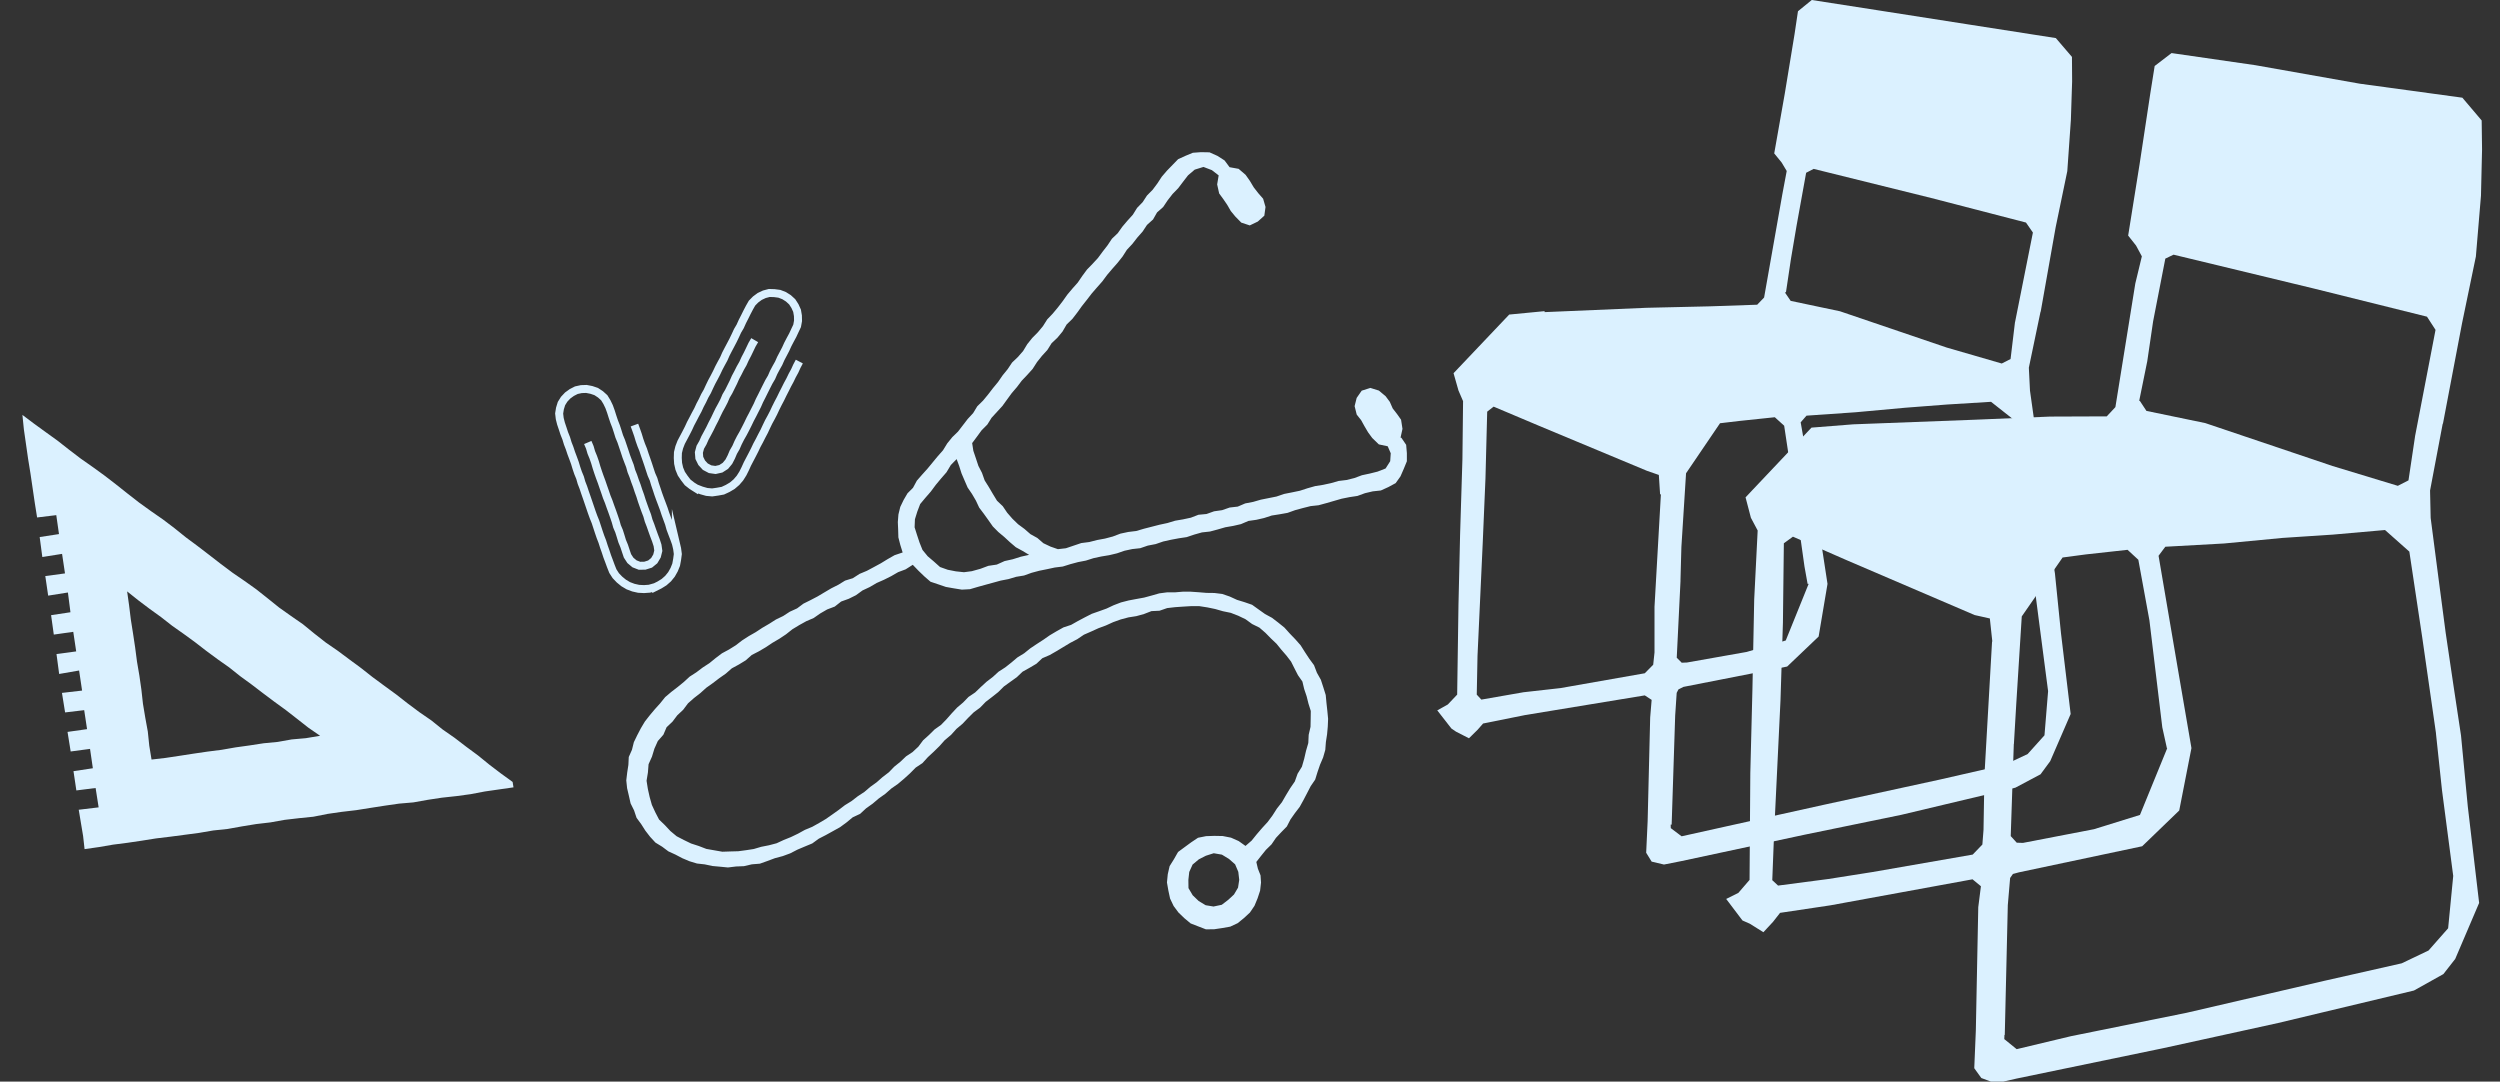 <svg width="386" height="167" viewBox="0 0 386 167" fill="none" xmlns="http://www.w3.org/2000/svg">
<rect x="0" y="0" width="386" height="167" fill="#333333" stroke="none"/>
<g clip-path="url(#clip0_1364_163769)">
<path d="M377.19 65.423L380.138 49.921L382.276 39.606L383.062 30.218L383.229 23.086L383.17 18.6L380.188 15.084L364.344 12.921L348.224 10.065L335.287 8.194L332.681 10.19L332.013 14.383L330.351 25.357L328.588 36.374L329.808 37.919L330.701 39.581L329.691 43.774L326.617 62.859L325.281 64.287L316.528 64.32L304.91 64.805L286.176 65.515H286.159L279.694 66.024L269.513 76.79L270.34 79.948L271.384 81.91L270.849 92.559L270.574 106.457L270.248 119.378L270.131 135.857L268.402 137.862L266.523 138.797L269.037 142.122L270.156 142.614L272.269 143.934L273.764 142.322L274.842 140.944L282.609 139.783L304.559 135.765L305.854 136.835L305.444 140.067L305.068 159.127L304.826 164.931L305.912 166.443L308.117 167.27L311.341 166.535L333.992 161.841L351.749 157.949L372.713 152.938L377.257 150.399L379.086 148.06L382.778 139.415L381.032 124.565L379.98 113.557L378.86 106.14L377.616 97.729L376.513 89.344L375.294 79.964L375.202 75.738L377.157 65.406L377.19 65.423ZM307.616 99.049H307.574L306.396 119.721L306.255 128.132L306.079 130.395L304.584 131.948L289.091 134.646L282.317 135.715L274.533 136.734L273.639 135.899L273.915 128.783L274.909 108.111L275.284 96.159L275.426 83.881L276.83 82.862L285.19 86.521L304.885 94.965L307.232 95.491L307.616 99.074V99.049ZM310.948 114.868L311.308 108.738L312.16 95.174L318.465 86.078L322.049 85.602L328.496 84.892L330.159 86.429L331.871 95.783L333.859 112.304L334.569 115.52H334.619L330.409 125.826L323.301 128.031L312.343 130.144L311.383 130.111L310.456 129.092L310.932 114.86L310.948 114.868ZM376.112 113.248L377.04 121.976L378.777 135.248L377.992 143.324L374.968 146.757L370.826 148.736L358.899 151.434L337.592 156.379L319.76 159.987L311.374 161.991L309.462 160.438L309.487 159.795H309.537L310.005 139.758L310.364 135.557L310.798 134.939L311.725 134.688L330.752 130.662L336.473 125.141L338.36 115.503L336.256 103.25L333.282 85.811L334.326 84.416L343.38 83.915L352.417 83.055L360.176 82.545L368.245 81.835L372.003 85.168L373.991 98.406L376.121 113.248H376.112ZM372.88 67.403L371.87 74.168L370.224 75.011L360.151 71.954L340.49 65.323L331.411 63.444L330.392 61.898H330.292L331.537 55.776L332.439 49.629L334.326 39.932L335.596 39.322L357.228 44.542L374.726 48.894L376.046 50.932L372.872 67.419L372.88 67.403Z" fill="#DBF1FF"/>
<path d="M315.083 48.126L317.396 35.079L319.192 26.418L319.743 18.534L319.936 12.562L319.91 8.787L317.422 5.88L304.15 3.809L290.577 1.687L279.736 0L277.606 1.737L277.08 5.262L275.569 14.458L273.94 23.687L275.084 25.09L275.869 26.401L275.201 29.951L272.378 45.937L271.309 47.048L263.984 47.299L254.212 47.524L238.485 48.192V48.042L233.022 48.568L224.428 57.622L225.188 60.295L225.898 61.94L225.798 70.902L225.438 82.562L225.188 93.411L224.987 107.251L223.543 108.771L221.914 109.681L224.094 112.479L224.804 112.964L226.808 113.991L228.145 112.672L228.988 111.711L235.469 110.408L253.953 107.368L255.014 108.061L254.788 110.776L254.396 126.787L254.17 131.664L255.014 133.034L256.918 133.485L259.616 132.951L278.609 128.883L293.559 125.81L311.174 121.617L315.058 119.554L316.553 117.524L319.71 110.241L318.215 97.754L317.28 88.517L316.269 82.303L315.15 75.254L314.532 68.171L313.429 60.311L313.254 56.77L315.058 48.126H315.083ZM256.317 76.323H256.442L255.456 93.679V100.736L255.256 102.632L253.953 103.952L240.949 106.24L235.227 106.883L228.721 108.019L228.011 107.251L228.128 101.271L228.93 83.906L229.356 73.875L229.623 63.56L230.617 62.784L237.674 65.765L254.279 72.689L256.125 73.332L256.317 76.314V76.323ZM259.465 89.619L259.607 84.458L260.326 73.074L265.571 65.348L268.611 64.989L274.032 64.421L275.477 65.732L276.663 73.625L278.609 87.448L279.093 90.154H279.252L275.719 98.89L269.68 100.661L260.476 102.29L259.658 102.323L258.889 101.555L259.474 89.619H259.465ZM313.83 88.266L314.774 95.575L316.227 106.716L315.668 113.532L313.07 116.422L309.57 118.067L299.556 120.356L281.616 124.256L266.707 127.555L259.641 129.125L257.97 127.864L257.954 127.321H258.104L258.647 110.5L258.881 106.975L259.148 106.449L259.916 106.057L275.936 102.916L280.797 98.281L282.167 90.154L280.588 79.839L278.024 65.206L278.926 64.178L286.518 63.652L294.102 62.959L300.617 62.458L307.416 62.04L310.723 64.646L312.26 75.78L313.83 88.266V88.266ZM311.116 49.721L310.431 55.434L309.069 56.127L300.575 53.663L284.088 48.059L276.479 46.455L275.577 45.135H275.752L276.521 39.99L277.389 34.846L278.868 26.677L280.029 26.076L298.17 30.569L312.811 34.361L313.88 35.906L311.124 49.737L311.116 49.721Z" fill="#DBF1FF"/>
<path d="M216.243 67.578L216.543 66.217L216.326 64.805L215.7 63.92L215.032 63.06L214.589 62.049L213.937 61.172L212.893 60.303L211.582 59.894L210.246 60.32L209.469 61.439L209.152 62.709L209.477 64.012L210.154 64.864L210.68 65.816L211.231 66.751L211.874 67.628L212.893 68.614L214.263 68.906L214.731 69.984L214.647 71.211L213.937 72.331L212.701 72.815L211.499 73.116L210.287 73.375L209.118 73.809L207.915 74.11L206.679 74.26L205.485 74.602L204.282 74.861L203.063 75.053L201.877 75.388L200.699 75.772L199.488 76.022L198.269 76.264L197.091 76.665L195.88 76.908L194.669 77.15L193.483 77.492L192.263 77.726L191.111 78.219L189.866 78.361L188.689 78.77L187.453 78.945L186.283 79.363L185.039 79.48L183.869 79.931L182.658 80.19L181.431 80.399L180.245 80.758L179.033 81.017L177.831 81.326L176.628 81.635L175.434 81.986L174.198 82.136L172.986 82.395L171.817 82.838L170.614 83.155L169.387 83.381L168.184 83.69L166.948 83.848L165.762 84.249L164.576 84.65L163.34 84.792L162.212 84.4L161.101 83.873L160.166 83.063L159.097 82.47L158.178 81.668L157.192 80.942L156.315 80.09L155.514 79.171L154.829 78.16L153.935 77.308L153.3 76.264L152.682 75.212L152.031 74.176L151.621 73.016L151.062 71.93L150.678 70.769L150.285 69.608L150.101 68.413L150.836 67.428L151.563 66.434L152.44 65.557L153.1 64.504L153.935 63.594L154.77 62.684L155.489 61.69L156.215 60.696L157.017 59.761L157.76 58.775L158.612 57.881L159.439 56.962L160.107 55.919L160.876 54.95L161.711 54.039L162.371 52.987L163.273 52.135L164.058 51.183L164.684 50.105L165.578 49.237L166.33 48.26L167.048 47.257L167.816 46.288L168.568 45.311L169.378 44.376L170.197 43.449L170.932 42.455L171.734 41.511L172.552 40.584L173.321 39.615L173.989 38.571L174.832 37.669L175.592 36.692L176.411 35.764L177.096 34.729L178.031 33.885L178.649 32.8L179.593 31.964L180.286 30.929L181.046 29.951L181.915 29.058L182.667 28.064L183.427 27.078L184.462 26.193L185.815 25.775L187.11 26.268L188.162 27.078L187.929 28.473L188.238 29.868L188.881 30.745L189.49 31.639L190.033 32.582L190.727 33.426L191.654 34.37L192.965 34.804L194.201 34.211L195.212 33.301L195.395 31.956L195.028 30.686L194.276 29.826L193.575 28.924L192.982 27.93L192.322 26.995L191.244 26.068L189.85 25.817L189.064 24.765L187.962 24.063L186.751 23.52L185.423 23.495L184.178 23.587L183.026 24.063L181.898 24.581L181.038 25.466L180.178 26.352L179.376 27.287L178.699 28.323L177.964 29.308L177.096 30.185L176.419 31.221L175.559 32.106L174.907 33.159L174.081 34.069L173.287 35.005L172.577 36.007L171.684 36.859L170.999 37.886L170.247 38.855L169.52 39.84L168.685 40.742L167.825 41.628L167.098 42.613L166.405 43.632L165.586 44.551L164.793 45.495L164.083 46.497L163.331 47.474L162.546 48.418L161.694 49.312L161.034 50.356L160.249 51.3L159.381 52.177L158.612 53.137L157.969 54.198L157.159 55.125L156.265 55.977L155.58 57.004L154.804 57.956L154.102 58.975L153.317 59.928L152.565 60.905L151.78 61.857L150.895 62.725L150.252 63.786L149.416 64.688L148.665 65.665L147.913 66.643L147.028 67.503L146.251 68.463L145.6 69.524L144.781 70.451L143.996 71.403L143.211 72.356L142.384 73.274L141.565 74.21L140.964 75.321L140.12 76.164L139.519 77.192L139.001 78.269L138.717 79.43L138.625 80.616L138.676 81.794L138.709 82.971L139.001 84.116L139.369 85.302L138.124 85.719L137.055 86.329L136.003 86.972L134.925 87.557L133.848 88.133L132.712 88.609L131.676 89.277L130.482 89.645L129.438 90.288L128.344 90.839L127.283 91.466L126.231 92.092L125.145 92.66L124.051 93.203L123.065 93.938L121.946 94.447L120.919 95.115L119.808 95.65L118.772 96.31L117.711 96.928L116.684 97.604L115.615 98.214L114.579 98.882L113.602 99.634L112.558 100.285L111.472 100.87L110.487 101.613L109.535 102.39L108.507 103.058L107.522 103.802L106.486 104.47L105.576 105.305L104.623 106.082L103.646 106.834L102.702 107.635L101.926 108.596L101.107 109.506L100.322 110.442L99.57 111.402L98.952 112.438L98.393 113.507L97.867 114.593L97.574 115.77L97.081 116.881L97.023 118.101L96.839 119.287L96.697 120.489L96.823 121.692L97.098 122.87L97.365 124.048L97.9 125.125L98.284 126.269L99.002 127.246L99.646 128.257L100.381 129.209L101.199 130.095L102.235 130.729L103.195 131.448L104.289 131.949L105.35 132.508L106.461 132.976L107.614 133.327L108.816 133.46L109.994 133.711L111.197 133.82L112.399 133.937L113.636 133.786L114.872 133.736L116.083 133.452L117.327 133.352L118.497 132.934L119.658 132.5L120.852 132.183L122.013 131.757L123.115 131.189L124.26 130.704L125.412 130.228L126.423 129.493L127.525 128.925L128.611 128.324L129.697 127.723L130.699 126.988L131.66 126.194L132.804 125.66L133.723 124.808L134.733 124.089L135.677 123.287L136.688 122.569L137.615 121.751L138.634 121.041L139.586 120.239L140.505 119.404L141.382 118.518L142.426 117.825L143.261 116.906L144.171 116.063L145.057 115.194L145.883 114.267L146.844 113.465L147.679 112.538L148.623 111.745L149.467 110.851L150.335 109.991L151.329 109.256L152.189 108.37L153.167 107.619L154.127 106.859L155.004 105.99L155.998 105.272L156.992 104.562L157.886 103.71L158.963 103.109L160.024 102.482L160.934 101.63L162.078 101.137L163.139 100.528L164.192 99.893L165.244 99.258L166.33 98.69L167.357 97.997L168.485 97.504L169.604 96.995L170.756 96.569L171.876 96.059L173.037 95.642L174.231 95.324L175.45 95.132L176.628 94.806L177.789 94.355L179.033 94.297L180.211 93.888L181.439 93.746L182.667 93.662L183.911 93.587H185.164L186.4 93.779L187.62 94.03L188.814 94.372L190.033 94.623L191.194 95.074L192.322 95.617L193.332 96.352L194.452 96.903L195.387 97.713L196.247 98.59L197.099 99.4L197.843 100.319L198.619 101.213L199.338 102.148L199.872 103.209L200.407 104.253L201.092 105.23L201.367 106.391L201.743 107.502L202.027 108.638L202.386 109.774L202.37 110.96L202.345 112.221L202.061 113.457L202.002 114.718L201.651 115.929L201.367 117.157L201.017 118.376L200.348 119.462L199.922 120.657L199.204 121.701L198.553 122.778L197.926 123.864L197.149 124.849L196.473 125.91L195.721 126.921L194.869 127.848L194.051 128.8L193.257 129.786L192.305 130.612L191.253 129.861L190.067 129.335L188.789 129.084L187.486 129.059L186.225 129.101L184.972 129.351L183.911 130.061L182.909 130.796L181.89 131.548L181.264 132.65L180.587 133.736L180.303 134.981L180.178 136.25L180.395 137.503L180.662 138.739L181.205 139.883L181.957 140.894L182.859 141.763L183.828 142.573L185.005 143.032L186.2 143.492L187.478 143.475L188.714 143.291L189.95 143.074L191.094 142.539L192.071 141.746L192.99 140.894L193.692 139.858L194.168 138.706L194.56 137.52L194.702 136.267L194.627 135.156L194.218 134.12L193.976 133.085L194.694 132.166L195.454 131.222L196.323 130.37L197.007 129.368L197.834 128.483L198.686 127.614L199.246 126.528L199.939 125.543L200.674 124.582L201.259 123.521L201.818 122.452L202.37 121.383L203.063 120.373L203.422 119.212L203.815 118.067L204.291 116.948L204.625 115.779L204.717 114.568L204.9 113.382L205.009 112.187L205.059 110.985L204.942 109.765L204.808 108.546L204.692 107.31L204.324 106.132L203.94 104.954L203.33 103.869L202.887 102.708L202.152 101.705L201.476 100.678L200.816 99.634L199.998 98.707L199.146 97.822L198.319 96.903L197.367 96.134L196.398 95.391L195.32 94.806L194.326 94.097L193.324 93.378L192.163 92.977L190.994 92.618L189.883 92.109L188.722 91.708L187.503 91.557L186.275 91.541L185.064 91.441L183.844 91.357H182.617L181.414 91.457H180.194L178.992 91.616L177.822 91.95L176.653 92.267L175.459 92.484L174.264 92.71L173.087 93.011L171.951 93.445L170.848 93.963L169.712 94.372L168.568 94.773L167.491 95.324L166.422 95.892L165.369 96.485L164.2 96.869L163.139 97.462L162.095 98.081L161.101 98.774L160.082 99.433L159.072 100.11L158.128 100.87L157.092 101.505L156.165 102.29L155.213 103.042L154.186 103.702L153.292 104.52L152.331 105.255L151.438 106.074L150.561 106.917L149.542 107.602L148.698 108.471L147.771 109.256L146.944 110.141L146.142 111.051L145.299 111.92L144.297 112.63L143.436 113.482L142.534 114.292L141.799 115.278L140.914 116.105L139.895 116.781L139.018 117.616L138.074 118.376L137.231 119.245L136.27 119.98L135.36 120.782L134.374 121.492L133.455 122.277L132.436 122.945L131.476 123.688L130.449 124.323L129.488 125.058L128.503 125.76L127.509 126.453L126.465 127.071L125.404 127.664L124.276 128.132L123.216 128.716L122.121 129.243L121.002 129.694L119.9 130.203L118.722 130.512L117.536 130.746L116.375 131.088L115.181 131.272L113.986 131.431L112.784 131.464L111.531 131.506L110.295 131.289L109.059 131.072L107.889 130.621L106.703 130.237L105.584 129.694L104.473 129.117L103.513 128.316L102.661 127.405L101.759 126.537L101.182 125.426L100.648 124.273L100.305 123.054L100.03 121.818L99.829 120.548L100.038 119.278L100.138 118.001L100.665 116.823L101.04 115.595L101.567 114.417L102.427 113.44L102.92 112.288L103.83 111.427L104.573 110.442L105.475 109.598L106.227 108.596L107.154 107.777L108.131 107.017L109.05 106.19L110.061 105.472L111.046 104.72L112.057 104.011L112.992 103.192L114.087 102.599L115.139 101.956L116.074 101.129L117.177 100.561L118.238 99.935L119.265 99.25L120.334 98.623L121.361 97.939L122.339 97.162L123.399 96.519L124.485 95.917L125.629 95.424L126.648 94.715L127.717 94.097L128.887 93.654L129.872 92.877L131.05 92.451L132.161 91.9L133.171 91.165L134.291 90.639L135.36 90.012L136.496 89.511L137.598 88.96L138.667 88.342L139.828 87.907L140.931 87.206L141.824 88.133L142.718 88.993L143.67 89.82L144.865 90.221L146.042 90.622L147.27 90.839L148.514 91.04L149.759 90.973L150.953 90.622L152.131 90.296L153.317 89.971L154.503 89.645L155.714 89.411L156.892 89.06L158.111 88.86L159.272 88.442L160.458 88.125L161.661 87.882L162.864 87.624L164.091 87.473L165.269 87.106L166.455 86.788L167.666 86.554L168.844 86.179L170.046 85.92L171.266 85.719L172.46 85.435L173.621 85.034L174.824 84.775L176.052 84.642L177.221 84.241L178.432 84.007L179.601 83.606L180.796 83.339L182.007 83.113L183.226 82.93L184.396 82.537L185.582 82.203L186.818 82.069L188.004 81.752L189.19 81.409L190.401 81.201L191.604 80.925L192.756 80.432L193.976 80.257L195.178 79.981L196.356 79.597L197.575 79.405L198.795 79.188L199.964 78.77L201.159 78.444L202.353 78.144L203.589 78.01L204.783 77.684L205.969 77.342L207.155 76.999L208.366 76.757L209.586 76.573L210.755 76.147L211.958 75.864L213.202 75.73L214.363 75.204L215.491 74.594L216.234 73.55L216.735 72.406L217.22 71.22V69.959L217.111 68.681L216.385 67.612L216.309 67.57L216.243 67.578ZM187.419 139.975L186.15 139.766L185.064 139.107L184.153 138.23L183.502 137.127L183.485 135.858L183.619 134.63L184.137 133.486L185.097 132.684L186.191 132.124L187.402 131.74L188.664 131.957L189.749 132.617L190.702 133.452L191.194 134.613L191.336 135.849L191.153 137.052L190.526 138.113L189.632 138.94L188.639 139.7L187.402 139.959L187.419 139.975ZM150.11 88.183L148.84 88.35L147.579 88.216L146.343 87.974L145.14 87.548L144.188 86.696L143.236 85.886L142.434 84.909L141.975 83.765L141.59 82.604L141.215 81.418L141.265 80.173L141.632 78.987L142.075 77.826L142.868 76.874L143.712 75.905L144.48 74.87L145.299 73.884L146.142 72.915L146.811 71.796L147.704 70.886L148.097 71.946L148.456 73.082L148.924 74.176L149.4 75.271L150.076 76.264L150.678 77.292L151.187 78.378L151.905 79.33L152.599 80.299L153.292 81.284L154.135 82.136L155.054 82.904L155.931 83.715L156.842 84.491L157.894 85.068L158.896 85.669L157.627 85.953L156.382 86.346L155.104 86.63L153.902 87.172L152.599 87.365L151.371 87.824L150.101 88.175L150.11 88.183Z" fill="#DBF1FF"/>
<path d="M123.416 55.826L123.04 56.536L122.706 57.271L122.322 57.972L121.971 58.699L121.587 59.409L121.228 60.127L120.86 60.846L120.509 61.572L120.134 62.282L119.774 63.001L119.432 63.736L119.065 64.445L118.68 65.147L118.33 65.874L117.987 66.609L117.611 67.319L117.244 68.045L116.86 68.755L116.517 69.482L116.15 70.2L115.774 70.918L115.398 71.637L115.064 72.372L114.696 73.107L114.254 73.808L113.711 74.443L113.076 74.986L112.358 75.412L111.606 75.763L110.779 75.913L109.961 76.03L109.125 75.955L108.324 75.729L107.547 75.429L107.538 75.445L106.837 75.003L106.177 74.485L105.668 73.825L105.2 73.132L104.882 72.355L104.699 71.545L104.649 70.71L104.674 69.874L104.874 69.064L105.175 68.287L105.551 67.578L105.926 66.868L106.294 66.149L106.628 65.423L107.004 64.713L107.371 64.003L107.756 63.293L108.09 62.566L108.466 61.856L108.808 61.13L109.209 60.428L109.543 59.701L109.894 58.975L110.278 58.265L110.645 57.555L110.988 56.828L111.364 56.118L111.748 55.417L112.074 54.673L112.441 53.963L112.817 53.254L113.193 52.535L113.544 51.809L113.878 51.082L114.287 50.389L114.621 49.645L114.989 48.927L115.348 48.2L115.724 47.482L116.116 46.797L116.667 46.238L117.302 45.77L118.012 45.436L118.772 45.235L119.557 45.26L120.334 45.361L121.069 45.645L121.729 46.062L122.314 46.597L122.739 47.257L123.065 47.975L123.199 48.752L123.216 49.537L123.074 50.313L122.739 51.023L122.397 51.758L122.013 52.468L121.637 53.187L121.303 53.922L120.927 54.64L120.551 55.358L120.225 56.093L119.825 56.803L119.449 57.513L119.123 58.265L118.714 58.958L118.346 59.685L117.987 60.403L117.628 61.13L117.26 61.848L116.935 62.591L116.567 63.31L116.2 64.036L115.824 64.746L115.473 65.481L115.106 66.208L114.73 66.926L114.329 67.628L113.961 68.354L113.636 69.098L113.226 69.808L112.909 70.559L112.533 71.286L111.999 71.929L111.297 72.38L110.47 72.564L109.643 72.447L108.9 72.054L108.34 71.445L107.973 70.701L107.906 69.866L108.123 69.056L108.524 68.354L108.85 67.619L109.234 66.909L109.61 66.199L109.961 65.473L110.336 64.754L110.679 64.028L111.03 63.31L111.422 62.6L111.79 61.89L112.107 61.146L112.516 60.453L112.876 59.727L113.235 59.008L113.56 58.273L113.945 57.555L114.304 56.837L114.705 56.135L115.039 55.4L115.415 54.682L115.765 53.955L116.116 53.22L116.525 52.519" stroke="#DBF1FF" stroke-width="1.23" stroke-miterlimit="10"/>
<path d="M97.958 65.632L98.234 66.392L98.501 67.152L98.735 67.929L99.002 68.689L99.303 69.432L99.554 70.201L99.821 70.961L100.08 71.721L100.33 72.489L100.581 73.249L100.907 73.993L101.132 74.761L101.391 75.521L101.642 76.29L101.917 77.049L102.201 77.801L102.485 78.561L102.736 79.33L103.011 80.081L103.287 80.833L103.504 81.618L103.788 82.378L104.081 83.138L104.356 83.907V83.898L104.548 84.717L104.657 85.544L104.548 86.371L104.398 87.189L104.089 87.957L103.68 88.684L103.153 89.336L102.527 89.887L101.825 90.321L101.074 90.697L101.065 90.672L100.264 90.897L99.437 90.956L98.602 90.914L97.791 90.731L97.015 90.438L96.296 90.012L95.653 89.486L95.077 88.885L94.626 88.183L94.317 87.406L94.041 86.655L93.757 85.903L93.507 85.143L93.239 84.383L92.997 83.623L92.705 82.871L92.446 82.111L92.195 81.343L91.945 80.582L91.644 79.839L91.368 79.079L91.11 78.319L90.851 77.559L90.592 76.799L90.325 76.039L90.074 75.279L89.782 74.527L89.564 73.759L89.255 73.015L88.996 72.247L88.763 71.479L88.487 70.719L88.203 69.967L87.952 69.207L87.66 68.455L87.426 67.678L87.126 66.927L86.875 66.158L86.616 65.39L86.424 64.63L86.332 63.845L86.457 63.068L86.691 62.308L87.109 61.64L87.652 61.063L88.287 60.604L88.988 60.245L89.757 60.078L90.542 60.053L91.31 60.203L92.053 60.454L92.713 60.888L93.298 61.414L93.707 62.082L94.05 62.792L94.325 63.552L94.567 64.321L94.826 65.089L95.119 65.841L95.369 66.609L95.611 67.386L95.92 68.129L96.179 68.898L96.438 69.666L96.689 70.434L96.973 71.195L97.265 71.946L97.482 72.731L97.783 73.483L98.042 74.251L98.326 75.003L98.576 75.772L98.852 76.532L99.094 77.308L99.362 78.069L99.637 78.837L99.93 79.597L100.147 80.374L100.439 81.125L100.706 81.894L100.982 82.662L101.274 83.431L101.525 84.207L101.642 85.034L101.441 85.844L101.015 86.563L100.372 87.089L99.579 87.339L98.743 87.356L97.967 87.055L97.332 86.521L96.881 85.828L96.622 85.059L96.371 84.299L96.062 83.556L95.829 82.787L95.586 82.019L95.269 81.276L95.052 80.499L94.793 79.731L94.526 78.971L94.25 78.219L93.983 77.459L93.682 76.715L93.423 75.947L93.156 75.187L92.897 74.427L92.613 73.667L92.346 72.907L92.095 72.138L91.87 71.37L91.602 70.602L91.293 69.85L91.068 69.073L90.75 68.321" stroke="#DBF1FF" stroke-width="1.23" stroke-miterlimit="10"/>
<path d="M5.725 79.897L8.69 79.538L9.107 82.462L6.126 82.921L6.535 86.003L9.584 85.519L10.035 88.534L6.994 88.943L7.437 91.966L10.486 91.482L10.878 94.531L7.888 94.982L8.306 97.98L11.312 97.554L11.764 100.578L8.723 100.987L9.133 104.061L12.214 103.526L12.674 106.625L9.567 106.984L10.051 109.999L13 109.648L13.442 112.58L10.427 113.006L10.912 116.029L13.902 115.628L14.336 118.618L11.346 119.069L11.789 122.043L14.762 121.667L15.23 124.657L12.156 125.025L12.498 127.079L12.832 129.084L13.058 131.105L15.271 130.788L17.468 130.412L19.681 130.128L21.886 129.802L24.091 129.451L26.305 129.184L28.518 128.892L30.731 128.599L32.928 128.224L35.15 127.99L37.338 127.597L39.535 127.238L41.748 126.979L43.945 126.586L46.158 126.328L48.38 126.102L50.568 125.668L52.773 125.35L54.986 125.091L57.191 124.741L59.396 124.398L61.601 124.081L63.831 123.889L66.028 123.496L68.233 123.162L70.454 122.92L72.668 122.619L74.865 122.202L77.078 121.884L79.283 121.567L79.149 120.732L77.328 119.412L75.541 118.05L73.795 116.631L71.983 115.294L70.196 113.924L68.35 112.638L66.596 111.227L64.742 109.949L62.938 108.604L61.167 107.218L59.346 105.89L57.534 104.553L55.763 103.158L53.95 101.822L52.147 100.477L50.292 99.2L48.522 97.813L46.776 96.385L44.922 95.099L43.084 93.796L41.33 92.384L39.568 90.989L37.739 89.686L35.876 88.408L34.072 87.055L32.293 85.677L30.506 84.308L28.693 82.963L26.939 81.551L25.144 80.19L23.29 78.904L21.46 77.584L19.681 76.198L17.911 74.794L16.123 73.416L14.303 72.097L12.457 70.802L10.661 69.432L8.882 68.037L7.053 66.718L5.224 65.39L3.461 64.062L3.687 66.3L4.013 68.572L4.338 70.844L4.706 73.115L5.04 75.387L5.374 77.668L5.733 79.923L5.725 79.897ZM19.623 91.307L21.352 92.685L23.089 93.996L24.86 95.274L26.58 96.619L28.368 97.88L30.13 99.166L31.859 100.502L33.613 101.797L35.4 103.058L37.112 104.42L38.875 105.706L40.612 107.034L42.358 108.345L44.128 109.631L45.857 110.976L47.578 112.329L49.424 113.607L47.219 113.975L45.039 114.167L42.884 114.551L40.704 114.76L38.541 115.094L36.377 115.394L34.223 115.77L32.051 116.046L29.888 116.363L27.725 116.697L25.553 117.023L23.398 117.274L23.047 115.136L22.822 112.956L22.429 110.801L22.07 108.646L21.828 106.466L21.519 104.303L21.151 102.148L20.867 99.976L20.542 97.813L20.199 95.65L19.932 93.47L19.623 91.273V91.307Z" fill="#DBF1FF"/>
</g>
<defs>
<clipPath id="clip0_1364_163769">
<rect width="386" height="167" fill="white"/>
</clipPath>
</defs>
</svg>
